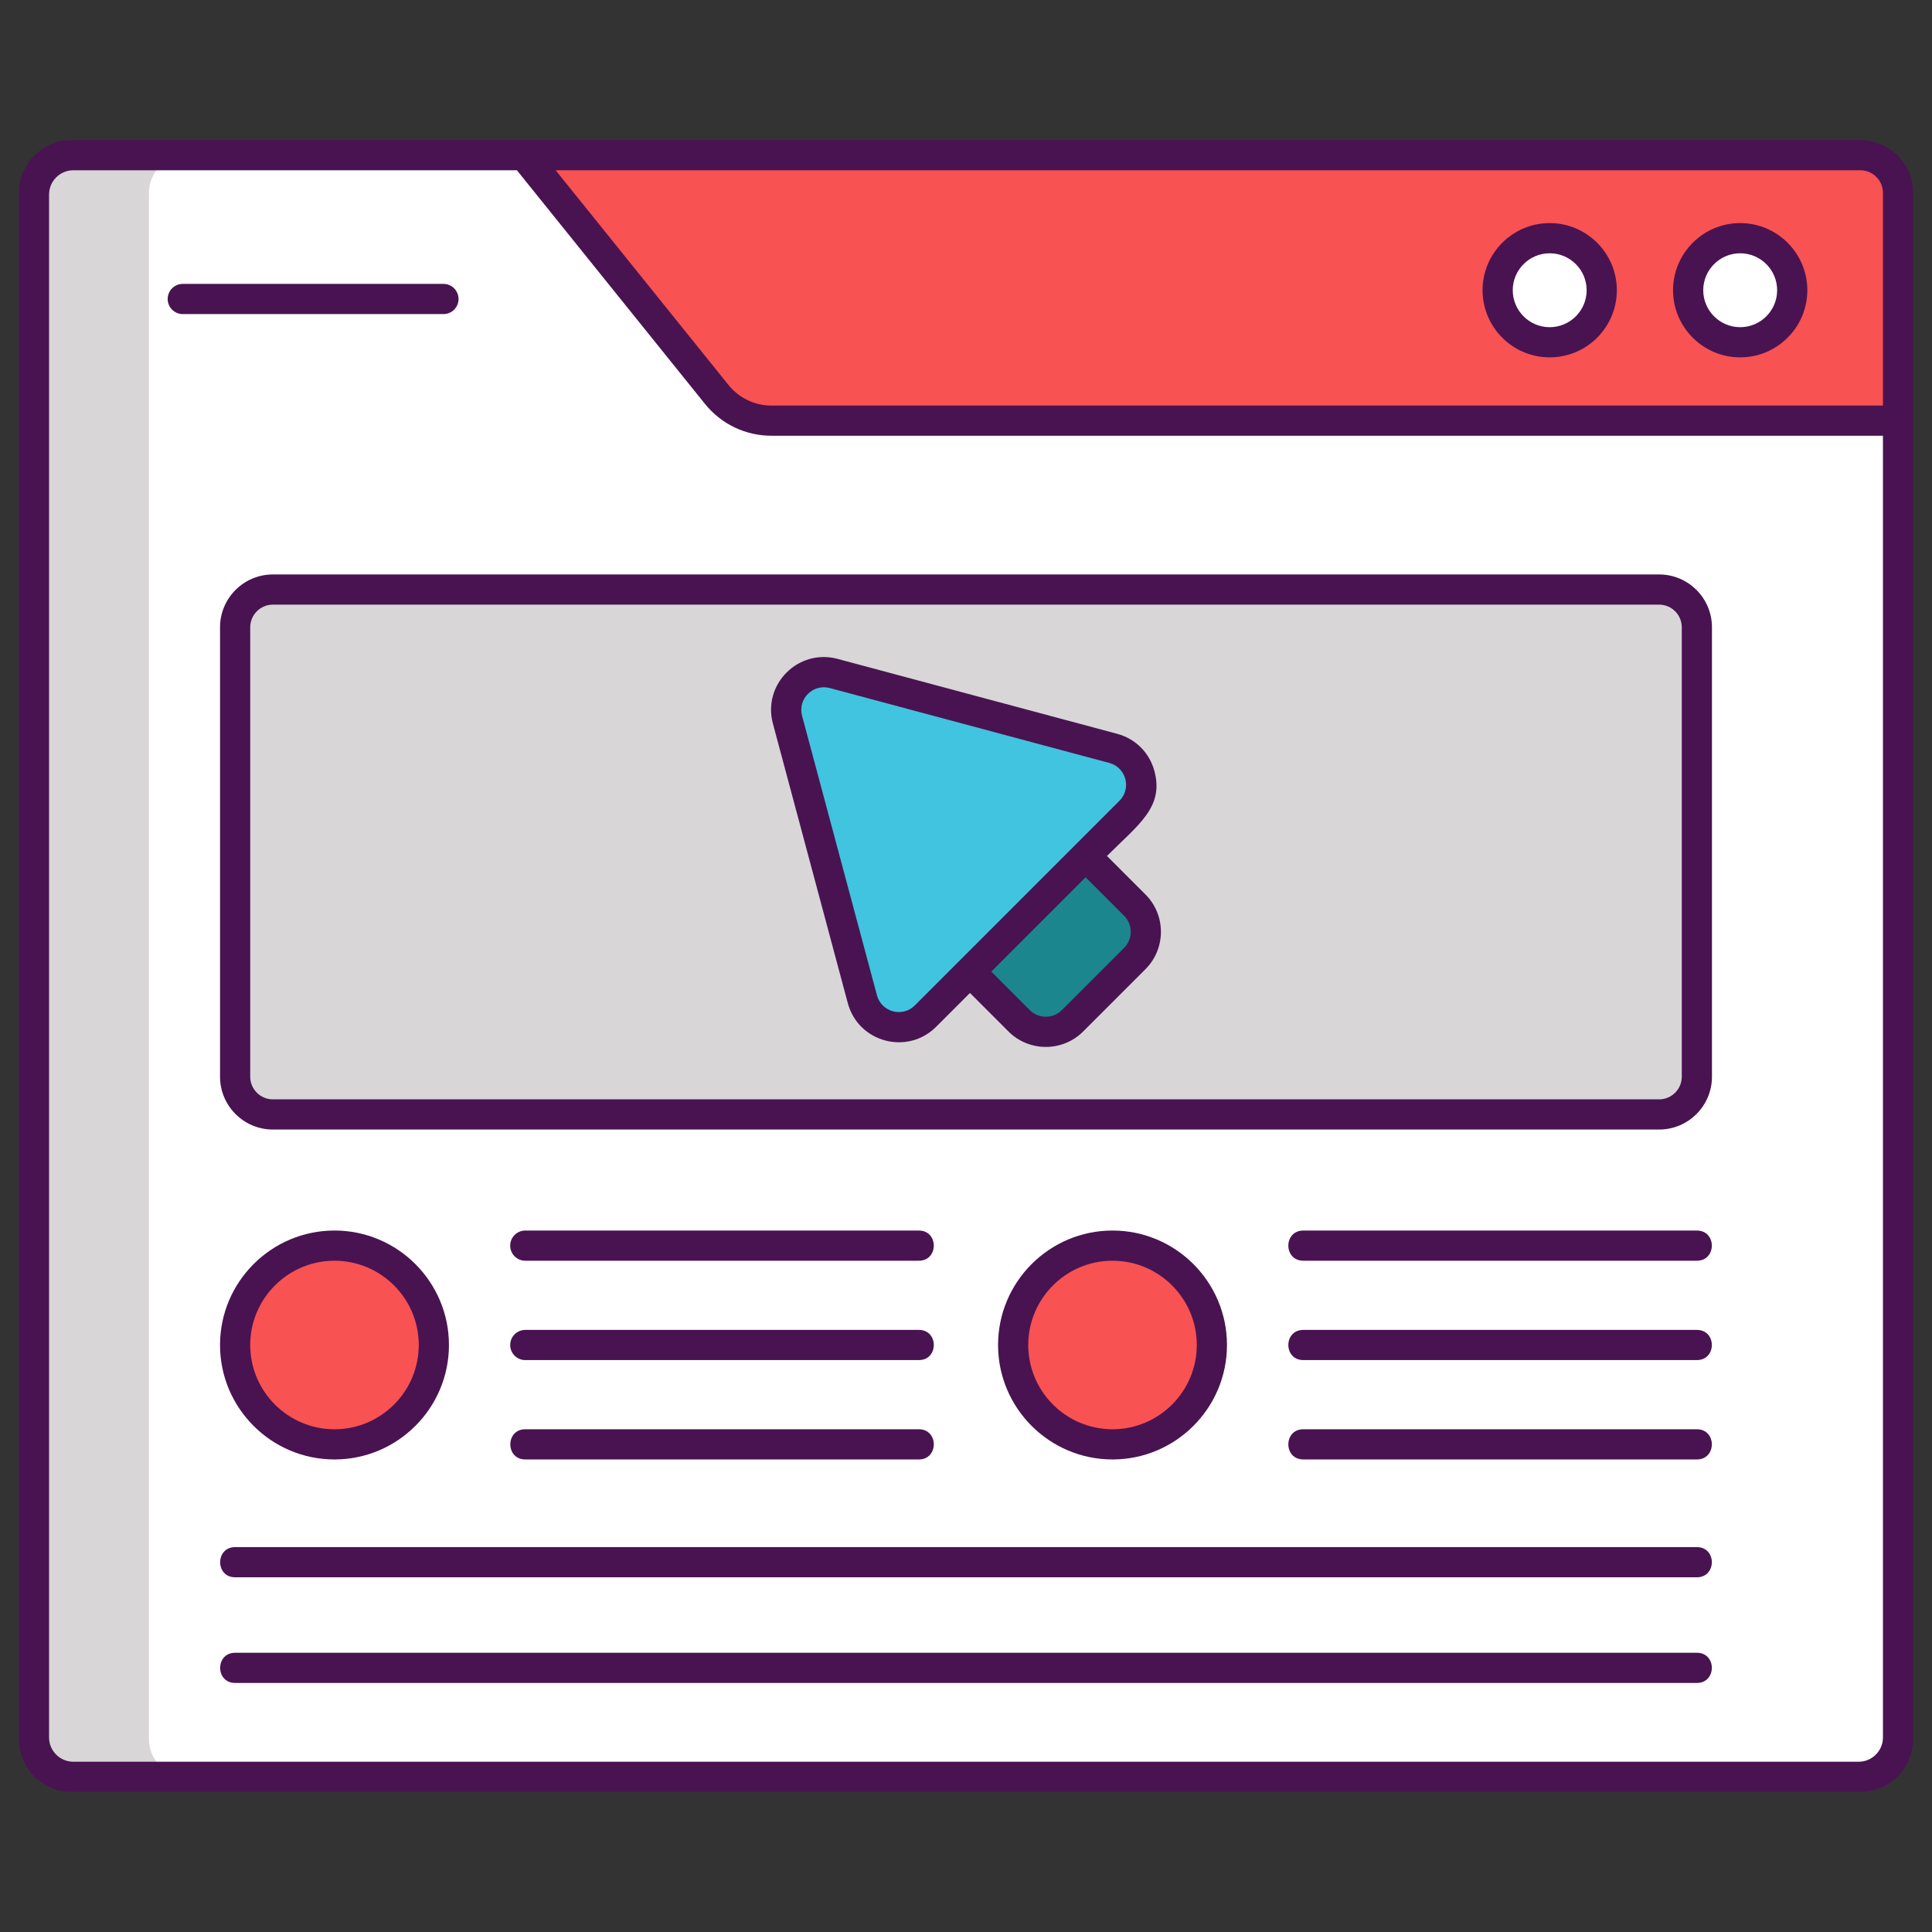 <?xml version="1.0" encoding="utf-8"?>
<!-- Generator: Adobe Illustrator 22.1.0, SVG Export Plug-In . SVG Version: 6.00 Build 0)  -->
<svg version="1.1" id="Layer_1" xmlns="http://www.w3.org/2000/svg" xmlns:xlink="http://www.w3.org/1999/xlink" x="0px" y="0px"
	 viewBox="0 0 256 256" style="enable-background:new 0 0 256 256;" xml:space="preserve">
<rect x="0" y="0" width="256" height="256" fill="#333333" stroke="none"/>
<style type="text/css">
	.st0{fill:#D73735;}
	.st1{fill:#F85252;}
	.st2{fill:#EDAF85;}
	.st3{fill:#F7C09A;}
	.st4{fill:#D8D6D7;}
	.st5{fill:#FFFFFF;}
	.st6{fill:#1C868E;}
	.st7{fill:#40C4DF;}
	.st8{fill:#491352;}
	.st9{fill:#56C1B3;}
	.st10{fill:#7BEFE4;}
</style>
<g>
	<path class="st1" d="M246.5,235.439H9.5c-2.761,0-5-2.239-5-5V25.561c0-2.761,2.239-5,5-5h237c2.761,0,5,2.239,5,5v204.879
		C251.5,233.201,249.261,235.439,246.5,235.439z"/>
	<path class="st4" d="M251.5,55.74v174.7c0,2.76-2.24,5-5,5H9.5c-2.76,0-5-2.24-5-5V25.56c0-2.76,2.24-5,5-5h59.95l25.51,31.7
		c1.77,2.2,4.45,3.48,7.28,3.48H251.5z"/>
	<path class="st5" d="M251.5,55.74v174.7c0,2.761-2.239,5-5,5H24.73c-2.761,0-5-2.239-5-5V25.56c0-2.761,2.239-5,5-5h44.72
		l25.51,31.7c1.77,2.2,4.45,3.48,7.28,3.48H251.5z"/>
	<circle class="st5" cx="205.342" cy="38.457" r="6.896"/>
	<circle class="st5" cx="230.584" cy="38.457" r="6.896"/>
	<circle class="st1" cx="44.322" cy="178.219" r="13.166"/>
	<path class="st4" d="M219.844,147.67H36.156c-2.761,0-5-2.239-5-5V83.118c0-2.761,2.239-5,5-5h183.688c2.761,0,5,2.239,5,5v59.552
		C224.844,145.431,222.605,147.67,219.844,147.67z"/>
	<circle class="st1" cx="147.415" cy="178.219" r="13.166"/>
	<path class="st7" d="M104.344,95.362l9.923,37.034c0.996,3.718,5.644,4.963,8.365,2.241l27.111-27.111
		c2.722-2.722,1.476-7.369-2.241-8.365l-37.034-9.923C106.75,88.242,103.348,91.644,104.344,95.362z"/>
	<path class="st6" d="M150.367,127.006l-8.255,8.255c-1.953,1.953-5.118,1.953-7.071,0l-6.516-6.516l15.326-15.326l6.516,6.516
		C152.319,121.888,152.319,125.053,150.367,127.006z"/>
	<g>
		<path class="st8" d="M246.5,18.561c-9.417,0-227.386,0-236.781,0H9.5c-3.86,0-7,3.14-7,7v0.219v204.44v0.219c0,3.86,3.14,7,7,7
			h0.219H246.28h0.22c3.859,0,7-3.14,7-7v-0.219V55.739V25.561C253.5,21.701,250.359,18.561,246.5,18.561z M249.5,230.22
			c0,1.775-1.444,3.219-3.22,3.219H9.719c-1.775,0-3.219-1.444-3.219-3.219V25.78c0-1.775,1.444-3.219,3.219-3.219h58.773
			L93.404,53.51c2.163,2.688,5.382,4.229,8.832,4.229H249.5V230.22z M249.5,53.739H102.235c-2.232,0-4.315-0.998-5.715-2.737
			L73.627,22.561H246.5c1.654,0,3,1.346,3,3V53.739z"/>
		<path class="st8" d="M60.76,39.618c0-1.104-0.896-2-2-2H24.217c-1.104,0-2,0.896-2,2s0.896,2,2,2H58.76
			C59.864,41.618,60.76,40.722,60.76,39.618z"/>
		<path class="st8" d="M205.343,29.561c-4.905,0-8.896,3.991-8.896,8.896c0,4.905,3.991,8.896,8.896,8.896
			c4.905,0,8.896-3.991,8.896-8.896C214.239,33.552,210.248,29.561,205.343,29.561z M205.343,43.354c-2.7,0-4.896-2.196-4.896-4.896
			s2.196-4.896,4.896-4.896s4.896,2.197,4.896,4.896S208.043,43.354,205.343,43.354z"/>
		<path class="st8" d="M44.322,193.385c8.363,0,15.166-6.803,15.166-15.166s-6.803-15.167-15.166-15.167
			s-15.167,6.804-15.167,15.167S35.959,193.385,44.322,193.385z M44.322,167.053c6.157,0,11.166,5.009,11.166,11.167
			c0,6.157-5.009,11.166-11.166,11.166c-6.157,0-11.167-5.009-11.167-11.166C33.156,172.062,38.165,167.053,44.322,167.053z"/>
		<path class="st8" d="M230.584,29.561c-4.905,0-8.896,3.991-8.896,8.896c0,4.905,3.99,8.896,8.896,8.896s8.896-3.991,8.896-8.896
			C239.48,33.552,235.489,29.561,230.584,29.561z M230.584,43.354c-2.699,0-4.896-2.196-4.896-4.896s2.196-4.896,4.896-4.896
			c2.7,0,4.896,2.197,4.896,4.896S233.284,43.354,230.584,43.354z"/>
		<path class="st8" d="M29.156,83.118v59.552c0,3.86,3.14,7,7,7h183.688c3.859,0,7-3.14,7-7V83.118c0-3.86-3.141-7-7-7H36.156
			C32.296,76.118,29.156,79.258,29.156,83.118z M222.844,83.118v59.552c0,1.654-1.346,3-3,3H36.156c-1.654,0-3-1.346-3-3V83.118
			c0-1.654,1.346-3,3-3h183.688C221.498,80.118,222.844,81.463,222.844,83.118z"/>
		<path class="st8" d="M69.602,167.053h52.149c2.642,0,2.646-4,0-4H69.602c-1.104,0-2,0.896-2,2S68.498,167.053,69.602,167.053z"/>
		<path class="st8" d="M69.602,180.219h52.149c2.642,0,2.646-4,0-4H69.602c-1.104,0-2,0.896-2,2S68.498,180.219,69.602,180.219z"/>
		<path class="st8" d="M69.602,189.385c-2.642,0-2.646,4,0,4h52.149c2.642,0,2.646-4,0-4H69.602z"/>
		<path class="st8" d="M162.581,178.219c0-8.363-6.804-15.167-15.166-15.167s-15.166,6.804-15.166,15.167
			s6.804,15.166,15.166,15.166S162.581,186.582,162.581,178.219z M136.249,178.219c0-6.157,5.009-11.167,11.166-11.167
			s11.166,5.009,11.166,11.167c0,6.157-5.009,11.166-11.166,11.166S136.249,184.376,136.249,178.219z"/>
		<path class="st8" d="M224.844,163.053h-52.149c-2.642,0-2.646,4,0,4h52.149C227.486,167.053,227.49,163.053,224.844,163.053z"/>
		<path class="st8" d="M224.844,176.219h-52.149c-2.642,0-2.646,4,0,4h52.149C227.486,180.219,227.49,176.219,224.844,176.219z"/>
		<path class="st8" d="M224.844,189.385h-52.149c-2.642,0-2.646,4,0,4h52.149C227.486,193.385,227.49,189.385,224.844,189.385z"/>
		<path class="st8" d="M224.844,205H31.156c-2.642,0-2.646,4,0,4h193.688C227.486,209,227.49,205,224.844,205z"/>
		<path class="st8" d="M224.844,219H31.156c-2.642,0-2.646,4,0,4h193.688C227.486,223,227.49,219,224.844,219z"/>
		<path class="st8" d="M112.336,132.914c1.396,5.212,7.902,6.946,11.711,3.138l4.478-4.479l5.102,5.103
			c2.728,2.729,7.171,2.729,9.899,0l8.255-8.255c2.729-2.729,2.729-7.17,0-9.899l-5.102-5.102c4.152-4.152,7.573-6.448,6.291-11.24
			c-0.655-2.445-2.506-4.295-4.95-4.95l-37.034-9.923c-5.21-1.396-9.969,3.367-8.573,8.573L112.336,132.914z M148.953,121.349
			c1.169,1.17,1.169,3.073,0,4.243l-8.255,8.254c-1.169,1.169-3.072,1.17-4.243,0l-5.102-5.102l12.497-12.497L148.953,121.349z
			 M109.951,91.17l37.034,9.923c2.23,0.597,2.979,3.384,1.345,5.019c-8.511,8.511-18.723,18.723-27.11,27.111
			c-1.633,1.635-4.422,0.885-5.02-1.345l-9.923-37.034C105.679,92.615,107.715,90.573,109.951,91.17z"/>
	</g>
</g>
</svg>
